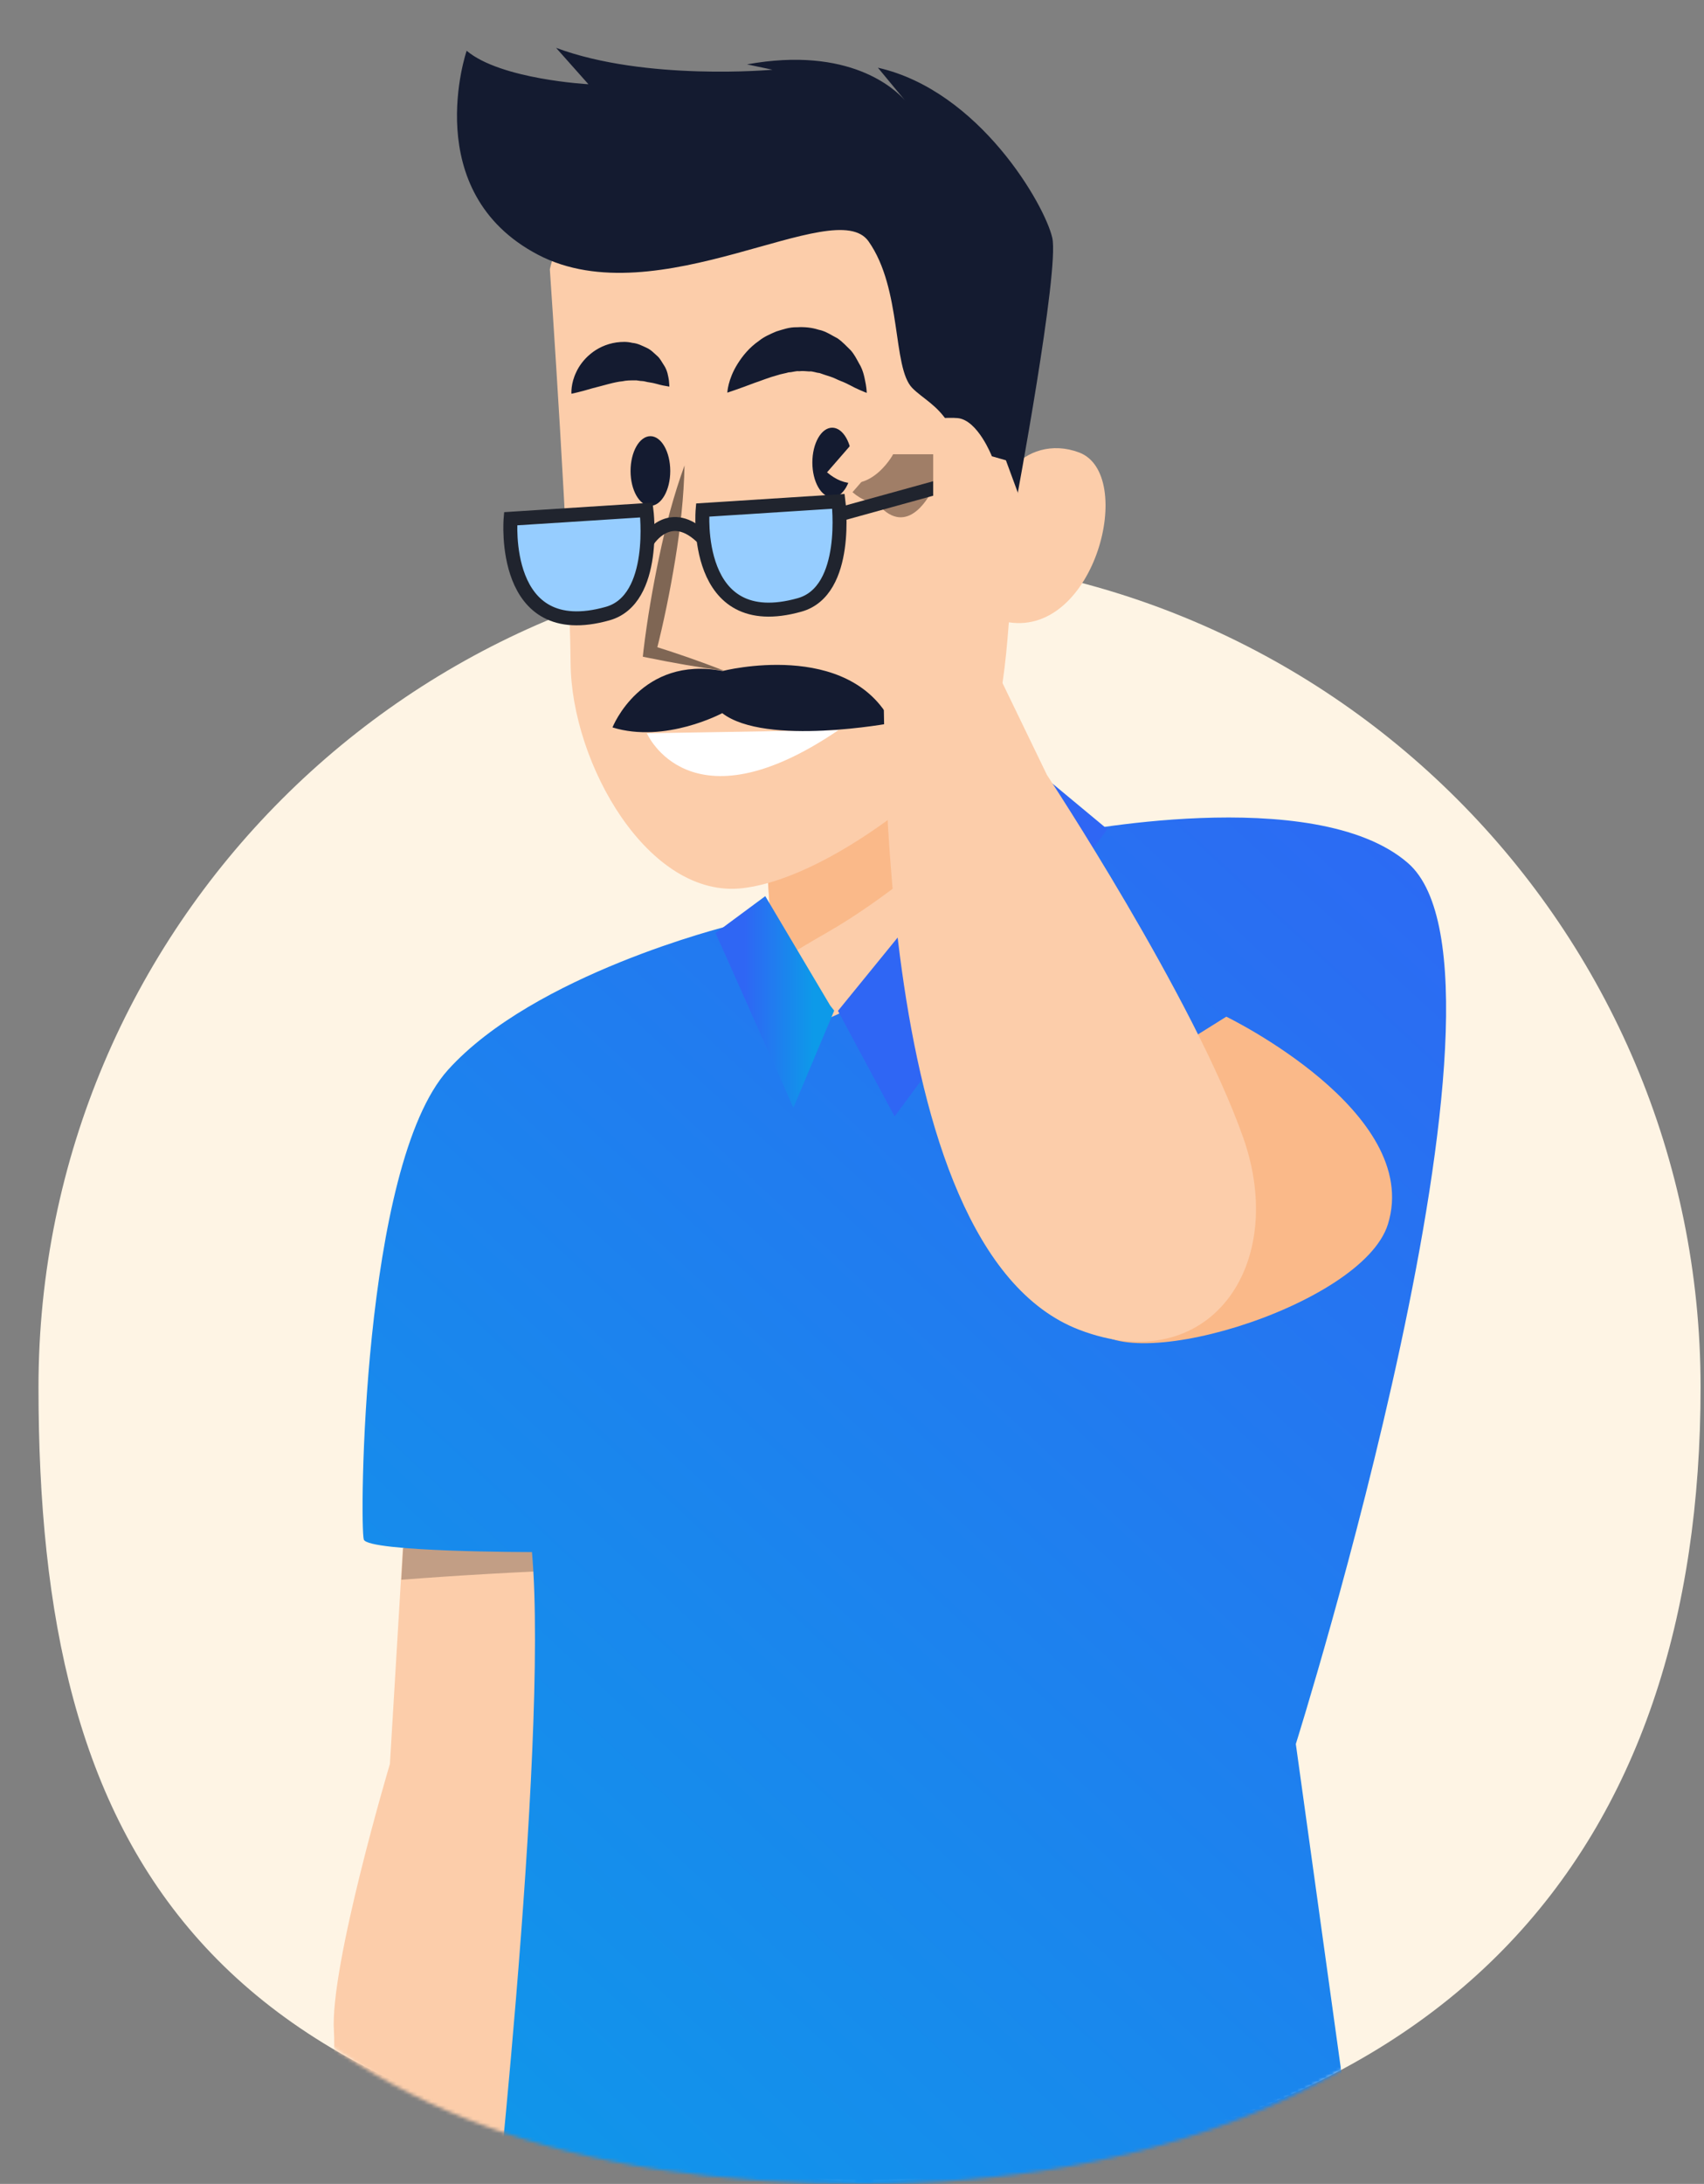 <svg width="488" height="625" viewBox="0 0 488 625" fill="none" xmlns="http://www.w3.org/2000/svg">
<rect x="0" y="0" width="488" height="625" fill="#808080" stroke="none"/>
<path d="M487.022 397C487.022 528.444 416.522 619 246.022 624.5C56.023 612.5 11.023 528.444 11.023 397C11.023 265.556 117.579 159 249.022 159C380.466 159 487.022 265.556 487.022 397Z" fill="#FEF4E4"/>
<mask id="mask0_44_1640" style="mask-type:alpha" maskUnits="userSpaceOnUse" x="0" y="0" width="487" height="625">
<path d="M480.027 318.5C513.527 518.5 412.534 625 247.027 625C81.52 625 4.522 540.5 0.527 333.5C-2.824 159.839 29.306 0 203 0C376.694 0 480.027 318.5 480.027 318.5Z" fill="#D9D9D9"/>
</mask>
<g mask="url(#mask0_44_1640)">
<path d="M156.124 607.693C156.124 607.693 149.801 814.571 194.192 933.691C194.192 933.691 219.548 1158.77 230.662 1244.81C230.662 1244.81 263.939 1259.69 292.489 1253.11C303.603 1210.06 260.809 829.453 268.729 761.622C268.729 761.622 355.913 1167.08 340.073 1251.51C340.073 1251.51 357.51 1274.7 392.383 1258.16C392.383 1258.16 432.047 1069.48 389.19 940.397C389.19 940.397 400.303 649.146 374.946 569.69C349.59 490.171 156.124 607.693 156.124 607.693Z" fill="#141B30"/>
<path opacity="0.2" d="M388.36 669.201C385.869 627.301 381.717 590.831 374.946 569.562C349.59 490.107 156.124 607.629 156.124 607.629C156.124 607.629 155.103 640.842 156.763 688.234C193.936 715.827 228.618 721.83 228.618 721.83L238.518 669.265L241.84 720.234C344.289 710.078 378.651 680.697 388.36 669.201Z" fill="#333030"/>
<path d="M115.371 443.034L111.667 504.797C111.667 504.797 94.358 562.855 95.635 581.378C96.849 599.901 85.735 701.2 84.522 714.805C83.308 728.409 83.308 744.441 83.308 744.441L67.276 792.599L69.767 816.104L78.39 823.513L82.094 834.627L106.813 844.526C106.813 844.526 117.926 842.035 93.208 822.299C93.208 822.299 92.953 785.829 98.126 786.468C108.026 787.681 101.128 813.549 106.749 821.086C110.453 826.004 117.862 788.959 117.862 788.959C117.862 788.959 120.353 758.045 107.962 745.718C107.962 745.718 128.976 682.677 146.285 614.719C163.594 546.76 166.085 421.956 166.085 421.956L115.371 443.034Z" fill="#FCCDAA"/>
<path opacity="0.5" d="M165.133 449.229C165.836 432.623 166.091 422.084 166.091 422.084L115.441 443.097L114.931 452.103C131.537 450.826 148.335 449.868 165.133 449.229Z" fill="#897160"/>
<path d="M276.002 233.855L292.034 223.125L304.361 238.646C304.361 238.646 376.535 223.764 403.233 247.013C440.278 279.268 371.106 499.112 371.106 499.112L391.673 647.229C391.673 647.229 370.276 690.214 241.768 702.988L238.446 652.019L228.546 704.585C228.546 704.585 182.431 696.601 139.574 656.809C139.574 656.809 157.266 500.325 152.348 444.183C152.348 444.183 105.403 444.183 104.189 440.606C102.976 437.029 103.551 333.686 128.269 306.221C152.987 278.757 208.555 265.024 208.555 265.024L276.002 233.855Z" fill="url(#paint0_linear_44_1640)"/>
<path d="M217.062 206.645L222.874 297.916L287 269.11L281.635 175.156L217.062 206.645Z" fill="#FCCDAA"/>
<path d="M236.859 266.875C254.423 256.783 268.986 243.498 284.826 231.49L281.569 175.156L216.995 206.645L221.466 276.136C226.448 273.007 231.558 269.877 236.859 266.875Z" fill="#FAB989"/>
<path d="M244.719 45.307C292.623 54.76 291.537 84.396 291.537 84.396C291.537 84.396 290.195 107.261 289.493 134.471C293.9 128.978 301.373 126.614 309.037 129.489C325.388 135.62 313.7 181.927 288.918 178.095C287.96 190.996 286.619 201.088 284.83 204.537C277.996 217.758 239.929 250.844 212.848 254.165C185.766 257.486 163.603 218.525 163.412 189.719C163.22 160.913 157.472 77.115 157.472 77.115C157.472 77.115 165.392 29.594 244.719 45.307Z" fill="#FCCDAA"/>
<path d="M208.296 112.372C208.296 112.372 208.423 108.604 211.234 104.133C212.639 101.897 214.555 99.47 217.429 97.49C218.771 96.404 220.495 95.638 222.284 94.871C224.2 94.297 226.052 93.594 228.224 93.658C230.331 93.53 232.439 93.722 234.419 94.36C236.463 94.744 238.124 95.957 239.784 96.787C241.317 97.809 242.467 99.151 243.616 100.237C244.702 101.45 245.341 102.791 245.98 103.941C247.385 106.176 247.64 108.54 247.96 110.009C248.215 111.542 248.215 112.436 248.215 112.436C248.215 112.436 247.321 112.117 245.916 111.478C244.51 110.903 242.85 109.817 240.806 109.051C239.784 108.668 238.826 108.093 237.74 107.773C236.782 107.454 235.697 107.135 234.675 106.751C233.653 106.687 232.695 106.177 231.736 106.304C230.778 106.241 229.884 106.113 228.862 106.24C227.904 106.113 226.882 106.56 225.86 106.56C224.838 106.879 223.689 107.007 222.603 107.39C220.367 107.965 218.068 108.923 215.96 109.626C211.808 111.222 208.296 112.372 208.296 112.372Z" fill="#141B30"/>
<path d="M163.654 112.689C163.654 112.689 163.398 109.815 165.059 106.43C166.592 103.109 170.424 98.893 176.556 97.999C178.089 97.807 179.558 97.743 181.091 98.127C182.624 98.254 183.901 98.957 185.179 99.532C186.456 100.107 187.286 101.065 188.18 101.831C189.075 102.598 189.522 103.62 190.096 104.45C191.182 106.047 191.374 107.771 191.566 108.857C191.693 110.007 191.693 110.645 191.693 110.645C191.693 110.645 190.991 110.518 189.905 110.326C188.819 110.134 187.478 109.623 186.009 109.432C185.242 109.368 184.54 109.049 183.837 109.049C183.135 109.049 182.432 108.793 181.793 108.857C180.516 108.857 179.43 108.857 178.28 109.113C175.981 109.304 172.66 110.39 169.53 111.156C166.4 112.114 163.654 112.689 163.654 112.689Z" fill="#141B30"/>
<path d="M240.118 208.947L185.253 209.841C185.253 209.841 197.389 238.008 240.118 208.947Z" fill="white"/>
<path d="M244.016 132.364C244.016 137.857 241.461 142.328 238.332 142.328C235.202 142.328 232.647 137.857 232.647 132.364C232.647 126.871 235.202 122.4 238.332 122.4C241.461 122.4 244.016 126.871 244.016 132.364Z" fill="#141B30"/>
<path d="M191.951 134.793C191.951 140.286 189.396 144.757 186.267 144.757C183.137 144.757 180.582 140.286 180.582 134.793C180.582 129.3 183.137 124.829 186.267 124.829C189.396 124.829 191.951 129.3 191.951 134.793Z" fill="#141B30"/>
<path d="M248.736 69.07C258.381 82.738 255.507 105.157 261.255 111.033C267.004 116.909 278.436 118.761 275.562 151.144C275.179 155.487 274.796 160.086 274.349 164.876C276.712 164.301 279.139 163.854 281.821 163.726C284.504 163.599 286.995 163.79 289.422 164.046C289.678 151.91 290.891 144.246 290.891 144.246C290.891 144.246 303.41 77.437 301.366 68.112C299.322 58.85 280.544 25.957 251.419 19.378L259.147 28.703C256.273 25.446 243.244 13.119 213.927 18.42L221.208 19.953C221.208 19.953 184.993 23.274 159.253 13.694L168.514 24.105C168.514 24.105 143.413 22.763 133.641 14.524C133.641 14.524 119.781 54.954 154.079 72.902C188.378 90.85 239.092 55.337 248.736 69.07Z" fill="#141B30"/>
<path d="M206.964 192.023C206.964 192.023 243.115 182.762 255.379 206.905C255.379 206.905 219.291 213.675 206.837 204.095C206.837 204.095 190.55 212.845 175.412 208.182C175.412 208.119 183.588 187.552 206.964 192.023Z" fill="#141B30"/>
<path d="M196.039 133.197C195.847 142.33 194.825 151.336 193.356 160.278C191.887 169.22 190.099 178.034 187.863 186.784L186.522 184.677C193.548 186.848 200.51 189.275 207.408 191.958C200.063 191 192.845 189.722 185.628 188.253L184.095 187.934L184.287 186.146C185.372 177.14 186.905 168.262 188.758 159.448C190.61 150.569 192.909 141.819 196.039 133.197Z" fill="#7F6654"/>
<path d="M146.23 148.459L185.127 145.968C185.127 145.968 188.385 171.58 174.014 175.604C143.164 184.29 146.23 148.459 146.23 148.459Z" fill="#96CDFF" stroke="#20242E" stroke-width="4" stroke-miterlimit="10"/>
<path d="M201.218 145.97L240.116 143.479C240.116 143.479 243.373 169.091 229.002 173.115C198.152 181.801 201.218 145.97 201.218 145.97Z" fill="#96CDFF" stroke="#20242E" stroke-width="4" stroke-miterlimit="10"/>
<path d="M185.558 154.657C185.558 154.657 191.944 144.374 201.589 154.274" stroke="#20242E" stroke-width="4" stroke-miterlimit="10"/>
<path d="M316.575 312.611L351.193 290.959C351.193 290.959 407.4 318.168 397.5 350.295C390.154 374.247 318.427 395.388 312.232 378.079C306.036 360.77 316.575 312.611 316.575 312.611Z" fill="#FAB989"/>
<path d="M263.107 135.755H274.604V136.074C274.924 135.947 275.307 135.883 275.69 135.755C276.393 132.114 277.351 128.602 279.011 125.28C271.347 125.408 255.634 127.644 255.634 127.644L244.138 140.865C255.06 150.126 263.107 135.755 263.107 135.755Z" fill="#A07E67"/>
<path d="M266.683 140.797H275.37V141.116C275.625 140.988 275.881 140.924 276.136 140.86C276.647 137.667 277.413 134.601 278.627 131.663C272.878 131.791 261.062 133.707 261.062 133.707L252.376 145.331C260.615 153.443 266.683 140.797 266.683 140.797Z" fill="#A07E67"/>
<path d="M241.202 146.99L288.148 134.025" stroke="#20242E" stroke-width="4" stroke-miterlimit="10"/>
<path d="M204.921 267.004L227.212 317.016L238.9 289.232L237.751 287.763L219.164 256.466L204.921 267.004Z" fill="url(#paint1_linear_44_1640)"/>
<path d="M296.374 220.062L239.976 289.299L256.199 319.509L317.132 237.308L296.374 220.062Z" fill="#2F66F4"/>
<path d="M299.831 221.785L281.628 184.165C279.137 194.193 262.083 175.479 252.886 181.036C253.716 196.365 247.712 357.064 309.092 380.569C346.137 394.748 369.003 362.301 356.038 325.576C341.858 285.401 299.831 221.785 299.831 221.785Z" fill="#FCCDAA"/>
<path d="M236.853 135.177L248.349 121.955C248.349 121.955 268.532 119.081 274.281 119.656C280.029 120.231 284.053 130.578 284.053 130.578L288.077 131.728L292.101 142.65L296.7 146.099C296.7 146.099 290.376 188.764 274.792 192.788C259.207 196.812 243.687 188.764 255.183 166.857C266.68 144.949 267.255 142.075 267.255 142.075V130.003H255.758C255.886 130.003 247.774 144.438 236.853 135.177Z" fill="#FCCDAA"/>
</g>
<defs>
<linearGradient id="paint0_linear_44_1640" x1="442.521" y1="212.5" x2="72.862" y2="611.853" gradientUnits="userSpaceOnUse">
<stop stop-color="#2F66F4"/>
<stop offset="1" stop-color="#0D9AE9"/>
</linearGradient>
<linearGradient id="paint1_linear_44_1640" x1="213.249" y1="286.741" x2="232.987" y2="286.748" gradientUnits="userSpaceOnUse">
<stop stop-color="#2F66F4"/>
<stop offset="1" stop-color="#0D9AE9"/>
</linearGradient>
</defs>
</svg>
